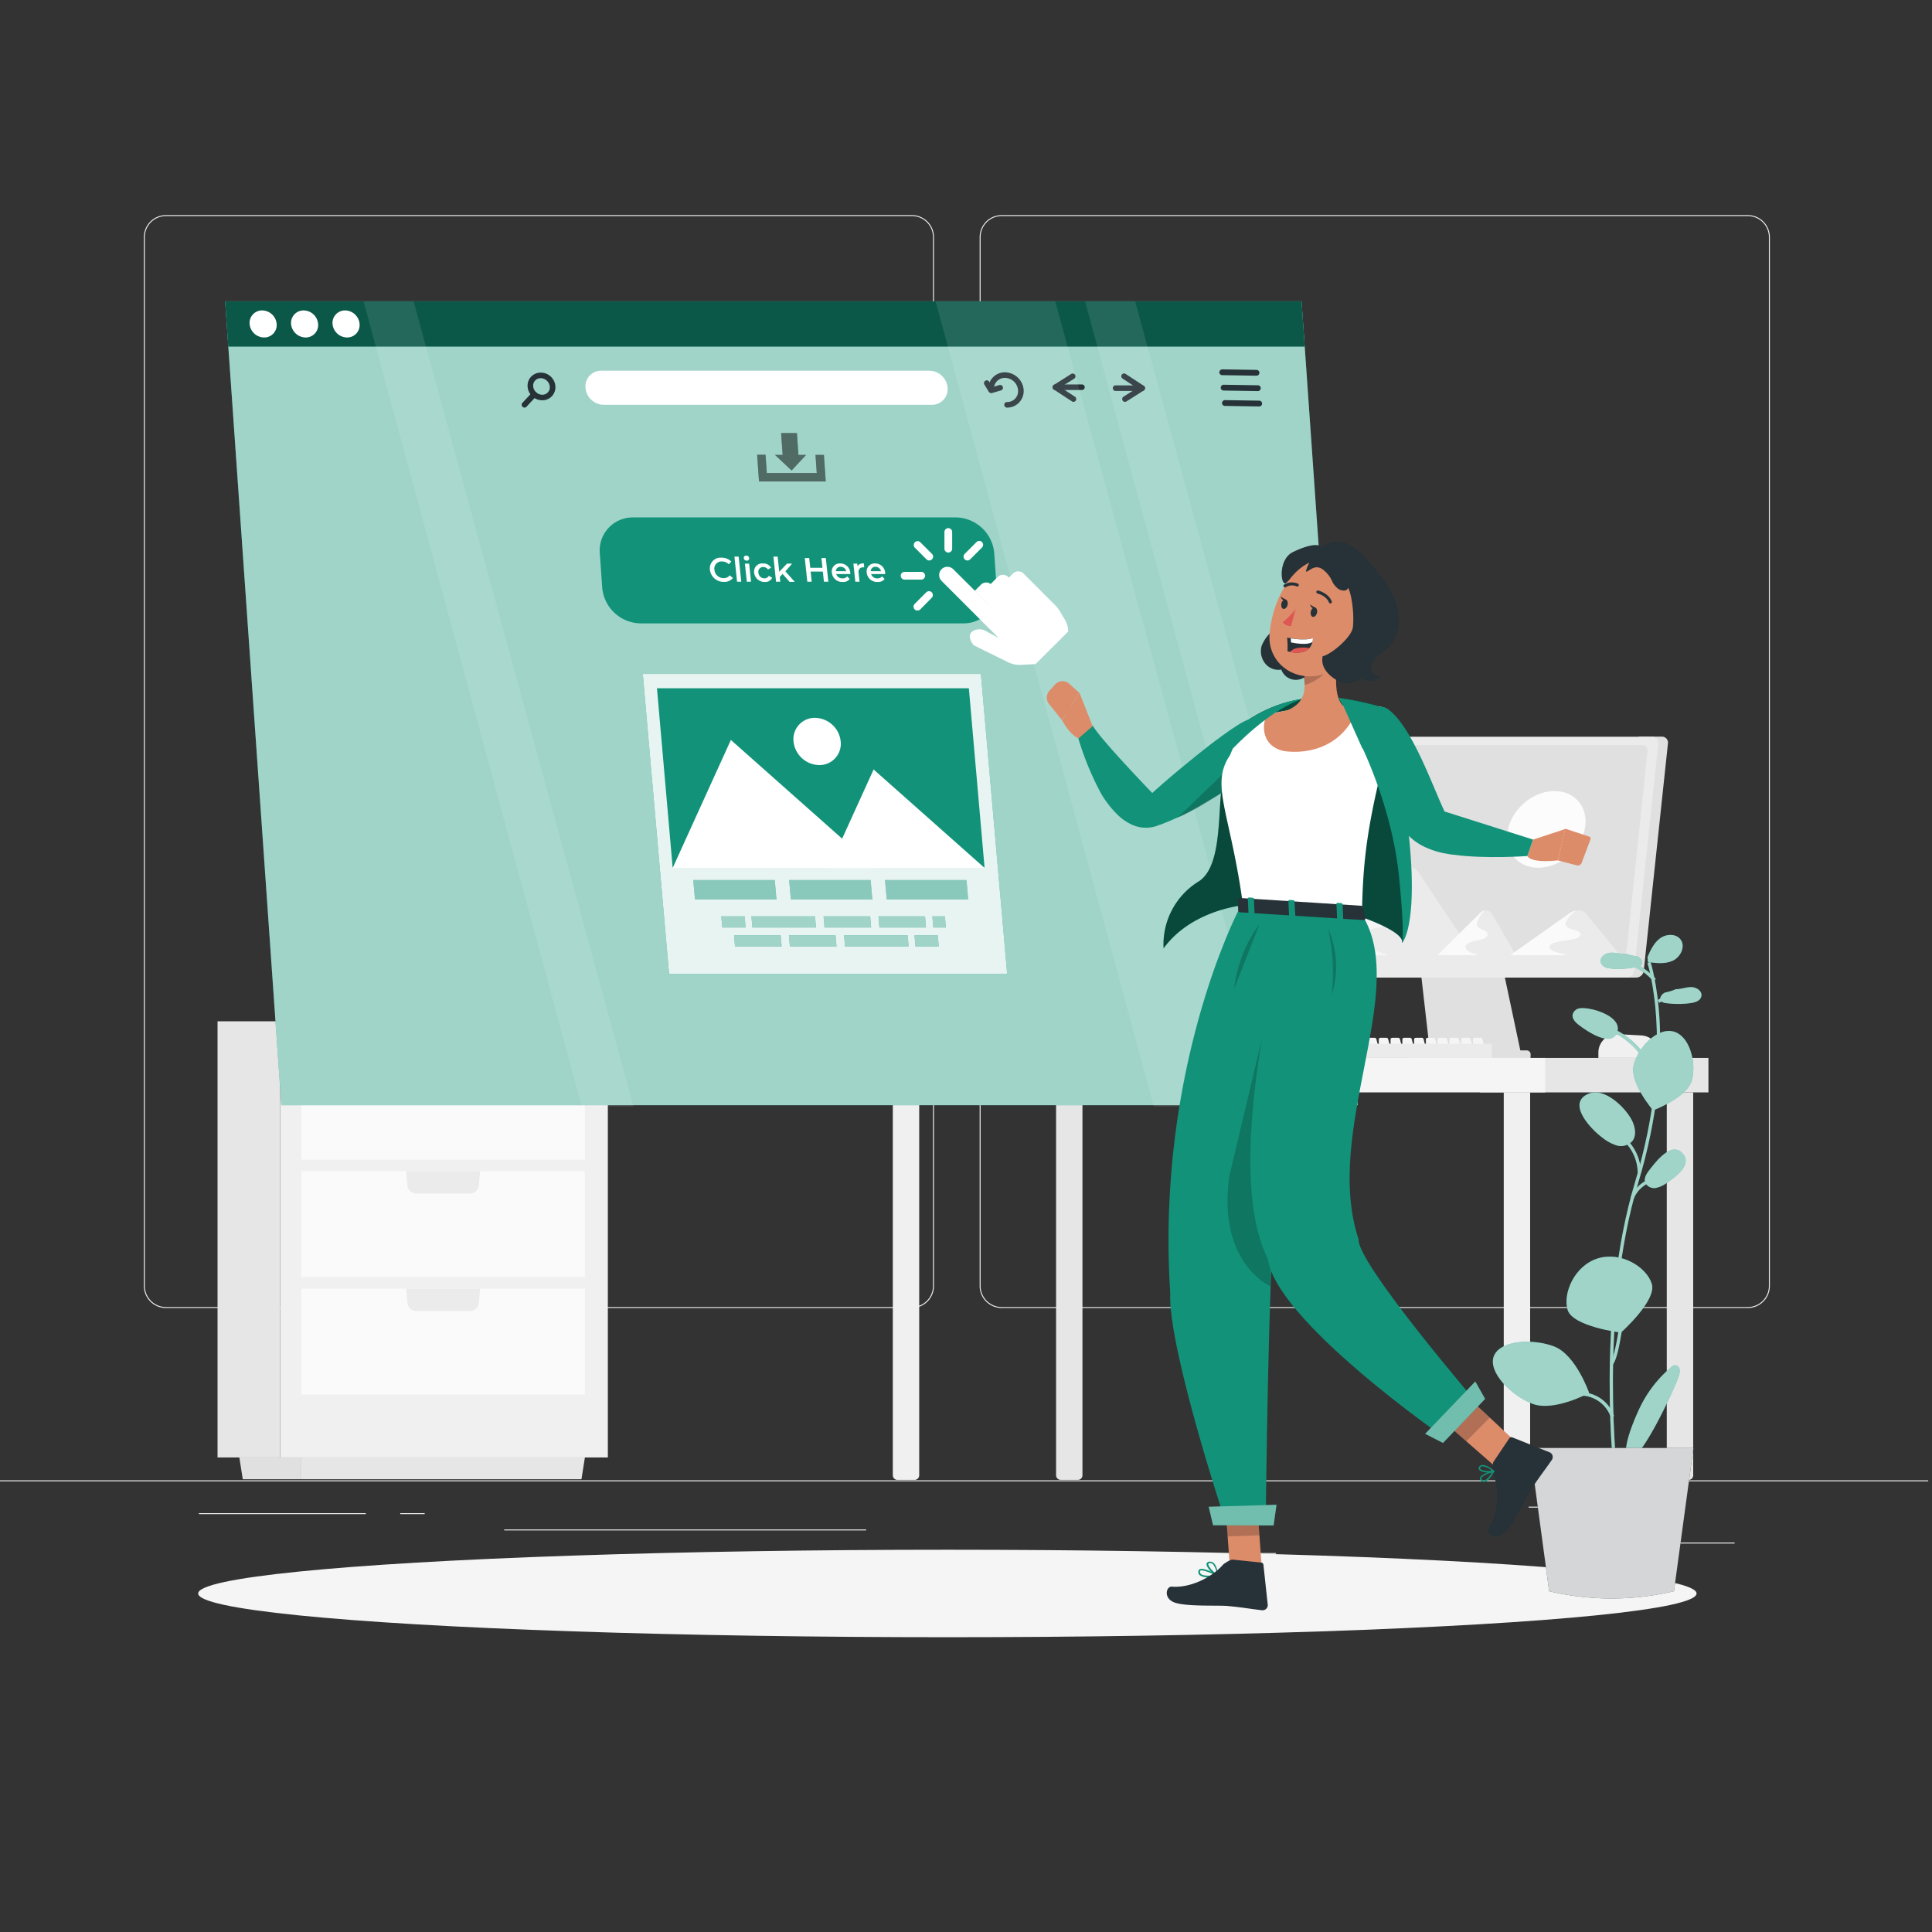 <svg xmlns="http://www.w3.org/2000/svg" viewBox="0 0 500 500"><rect x="0" y="0" width="500" height="500" fill="#333333" stroke="none"/><g id="freepik--background-complete--inject-18"><rect x="415.8" y="399.21" width="33.12" height="0.25" style="fill:#ebebeb"></rect><rect x="321.55" y="401.92" width="8.69" height="0.25" style="fill:#ebebeb"></rect><rect x="395.61" y="389.92" width="19.19" height="0.25" style="fill:#ebebeb"></rect><rect x="51.48" y="391.6" width="43.19" height="0.25" style="fill:#ebebeb"></rect><rect x="103.58" y="391.6" width="6.33" height="0.25" style="fill:#ebebeb"></rect><rect x="130.49" y="395.82" width="93.68" height="0.25" style="fill:#ebebeb"></rect><path d="M236,338.51H42.94a5.71,5.71,0,0,1-5.71-5.71V61.37a5.71,5.71,0,0,1,5.71-5.7H236a5.71,5.71,0,0,1,5.71,5.7V332.8A5.71,5.71,0,0,1,236,338.51ZM42.94,55.92a5.46,5.46,0,0,0-5.46,5.45V332.8a5.47,5.47,0,0,0,5.46,5.46H236a5.47,5.47,0,0,0,5.46-5.46V61.37A5.46,5.46,0,0,0,236,55.92Z" style="fill:#ebebeb"></path><path d="M452.33,338.51H259.23a5.71,5.71,0,0,1-5.7-5.71V61.37a5.71,5.71,0,0,1,5.7-5.7h193.1a5.71,5.71,0,0,1,5.71,5.7V332.8A5.71,5.71,0,0,1,452.33,338.51ZM259.23,55.92a5.45,5.45,0,0,0-5.45,5.45V332.8a5.46,5.46,0,0,0,5.45,5.46h193.1a5.47,5.47,0,0,0,5.46-5.46V61.37a5.46,5.46,0,0,0-5.46-5.45Z" style="fill:#ebebeb"></path><rect x="-0.98" y="383.11" width="500" height="0.25" style="fill:#ebebeb"></rect><rect x="72.48" y="264.32" width="84.83" height="112.88" transform="translate(229.79 641.51) rotate(180)" style="fill:#f0f0f0"></rect><rect x="56.3" y="264.32" width="16.18" height="112.88" transform="translate(128.78 641.51) rotate(180)" style="fill:#e6e6e6"></rect><rect x="77.99" y="272.69" width="73.39" height="27.41" transform="translate(229.36 572.8) rotate(180)" style="fill:#fafafa"></rect><path d="M124.25,272.69l-.32,3.66a2.35,2.35,0,0,1-2.33,2.13H107.76a2.35,2.35,0,0,1-2.33-2.13l-.32-3.66Z" style="fill:#ebebeb"></path><rect x="77.99" y="303.1" width="73.39" height="27.41" transform="translate(229.36 633.61) rotate(180)" style="fill:#fafafa"></rect><path d="M124.25,303.1l-.32,3.65a2.34,2.34,0,0,1-2.33,2.13H107.76a2.34,2.34,0,0,1-2.33-2.13l-.32-3.65Z" style="fill:#ebebeb"></path><rect x="77.99" y="333.51" width="73.39" height="27.41" transform="translate(229.36 694.43) rotate(180)" style="fill:#fafafa"></rect><path d="M124.25,333.51l-.32,3.65a2.34,2.34,0,0,1-2.33,2.13H107.76a2.34,2.34,0,0,1-2.33-2.13l-.32-3.65Z" style="fill:#ebebeb"></path><polygon points="77.99 382.83 150.48 382.83 151.37 377.19 77.99 377.19 77.99 382.83" style="fill:#e6e6e6"></polygon><polygon points="62.83 382.83 77.99 382.83 77.99 377.19 61.94 377.19 62.83 382.83" style="fill:#e0e0e0"></polygon><polygon points="112.06 264.44 141.03 264.44 137.82 227.7 108.85 227.7 112.06 264.44" style="fill:#fafafa"></polygon><polygon points="112.06 264.44 110.68 264.44 107.47 227.7 108.85 227.7 112.06 264.44" style="fill:#ebebeb"></polygon><polygon points="114.69 260.69 137.75 260.69 135.19 231.45 112.13 231.45 114.69 260.69" style="fill:#f0f0f0"></polygon><polygon points="116.38 258.28 135.64 258.28 133.5 233.85 114.24 233.85 116.38 258.28" style="fill:#e6e6e6"></polygon><polygon points="103.92 264.44 105.91 241.7 77.08 241.7 75.09 264.44 103.92 264.44" style="fill:#f0f0f0"></polygon><polygon points="103.92 264.44 105.91 241.7 107.47 241.7 105.48 264.44 103.92 264.44" style="fill:#e0e0e0"></polygon><polygon points="101.19 262.12 102.77 244.02 79.81 244.02 78.23 262.12 101.19 262.12" style="fill:#ebebeb"></polygon><polygon points="99.43 260.63 100.75 245.51 81.57 245.51 80.25 260.63 99.43 260.63" style="fill:#f5f5f5"></polygon><path d="M231.07,282.71h6.82a0,0,0,0,1,0,0V381.8a1.19,1.19,0,0,1-1.19,1.19h-4.45a1.19,1.19,0,0,1-1.19-1.19V282.71A0,0,0,0,1,231.07,282.71Z" style="fill:#f0f0f0"></path><path d="M429.33,273.79H413.66V272.4a4.76,4.76,0,0,1,5-4.76l6.14.33a4.77,4.77,0,0,1,4.51,4.76Z" style="fill:#f0f0f0"></path><path d="M387,241.39a2.32,2.32,0,0,0-2.32-2.2H368.86a2.32,2.32,0,0,0-2.31,2.2l3.76,33H394Z" style="fill:#e0e0e0"></path><path d="M430,190.64h-5.9L417.5,253h5.9a2,2,0,0,0,2-1.77l6.26-58.8A1.56,1.56,0,0,0,430,190.64Z" style="fill:#e0e0e0"></path><path d="M420.91,253H332.45a1.56,1.56,0,0,1-1.58-1.77l6.25-58.8a2,2,0,0,1,2-1.77h88.46a1.56,1.56,0,0,1,1.58,1.77l-6.25,58.8A2,2,0,0,1,420.91,253Z" style="fill:#ebebeb"></path><path d="M419.26,247.23H335.84a1.37,1.37,0,0,1-1.38-1.55l5.46-51.3a1.75,1.75,0,0,1,1.71-1.55H425a1.36,1.36,0,0,1,1.38,1.55L421,245.68A1.76,1.76,0,0,1,419.26,247.23Z" style="fill:#e0e0e0"></path><rect x="364.48" y="271.84" width="31.64" height="2.56" rx="0.96" style="fill:#e0e0e0"></rect><path d="M335.53,247.23l24.79-21.55c2.36-2,5.37-2,6.73,0l14.37,21.55Z" style="fill:#ebebeb"></path><path d="M360.32,225.68l-24.79,21.55H359.3c-2.37-1.2-7.95-1.84-7.29-4.59.87-3.57,11.92-2.32,12.74-5.71s-7.06-2.32-6.07-6.43c.52-2.15,2.56-4.49,4.39-6.24A6.27,6.27,0,0,0,360.32,225.68Z" style="fill:#f5f5f5"></path><path d="M372,247.23l11-10.87c1-1,2.37-1,3,0l6.36,10.87Z" style="fill:#ebebeb"></path><path d="M383,236.36l-11,10.87h10.53c-1.05-.61-3.52-.93-3.23-2.32.38-1.8,5.28-1.17,5.65-2.88s-3.13-1.17-2.69-3.24a7.66,7.66,0,0,1,1.94-3.15A2.62,2.62,0,0,0,383,236.36Z" style="fill:#fafafa"></path><path d="M390.81,247.23l15.39-10.87c1.47-1,3.34-1,4.18,0l8.92,10.87Z" style="fill:#ebebeb"></path><path d="M406.2,236.36l-15.39,10.87h14.76c-1.47-.61-4.94-.93-4.53-2.32.54-1.8,7.4-1.17,7.91-2.88s-4.38-1.17-3.77-3.24a7.91,7.91,0,0,1,2.73-3.15A4.24,4.24,0,0,0,406.2,236.36Z" style="fill:#fafafa"></path><ellipse cx="400.2" cy="214.67" rx="11.02" ry="8.91" transform="translate(-40.91 322.67) rotate(-41.97)" style="fill:#f0f0f0"></ellipse><ellipse cx="400.2" cy="214.67" rx="11.02" ry="8.91" transform="translate(-40.91 322.67) rotate(-41.97)" style="fill:#fff;opacity:0.8"></ellipse><rect x="383.04" y="273.79" width="59.1" height="8.92" style="fill:#e6e6e6"></rect><path d="M273.32,282.71h6.82a0,0,0,0,1,0,0V381.8a1.19,1.19,0,0,1-1.19,1.19H274.5a1.19,1.19,0,0,1-1.19-1.19V282.71A0,0,0,0,1,273.32,282.71Z" style="fill:#e6e6e6"></path><path d="M431.38,282.71h6.82a0,0,0,0,1,0,0V381.8A1.19,1.19,0,0,1,437,383h-4.45a1.19,1.19,0,0,1-1.19-1.19V282.71A0,0,0,0,1,431.38,282.71Z" style="fill:#e6e6e6"></path><rect x="227.13" y="273.79" width="172.76" height="8.92" style="fill:#f5f5f5"></rect><path d="M389.14,282.71H396a0,0,0,0,1,0,0V381.8a1.19,1.19,0,0,1-1.19,1.19h-4.45a1.19,1.19,0,0,1-1.19-1.19V282.71A0,0,0,0,1,389.14,282.71Z" style="fill:#f0f0f0"></path><path d="M341.16,271.71H339a.42.42,0,0,1-.42-.42V269a.42.42,0,0,1,.42-.42h1.58a.43.43,0,0,1,.41.31l.62,2.34A.42.42,0,0,1,341.16,271.71Z" style="fill:#f5f5f5"></path><path d="M344.21,271.71H342a.42.42,0,0,1-.42-.42V269a.42.42,0,0,1,.42-.42h1.58a.43.43,0,0,1,.41.31l.62,2.34A.42.42,0,0,1,344.21,271.71Z" style="fill:#f5f5f5"></path><path d="M347.26,271.71h-2.21a.42.42,0,0,1-.42-.42V269a.42.42,0,0,1,.42-.42h1.59a.43.43,0,0,1,.41.31l.62,2.34A.42.42,0,0,1,347.26,271.71Z" style="fill:#f5f5f5"></path><path d="M350.31,271.71H348.1a.42.42,0,0,1-.42-.42V269a.42.42,0,0,1,.42-.42h1.59a.41.41,0,0,1,.4.31l.63,2.34A.42.42,0,0,1,350.31,271.71Z" style="fill:#f5f5f5"></path><path d="M353.36,271.71h-2.21a.42.42,0,0,1-.42-.42V269a.42.42,0,0,1,.42-.42h1.59a.42.42,0,0,1,.4.31l.62,2.34A.42.42,0,0,1,353.36,271.71Z" style="fill:#f5f5f5"></path><path d="M356.41,271.71H354.2a.42.42,0,0,1-.42-.42V269a.42.42,0,0,1,.42-.42h1.58a.42.42,0,0,1,.41.31l.62,2.34A.42.42,0,0,1,356.41,271.71Z" style="fill:#f5f5f5"></path><path d="M359.46,271.71h-2.21a.42.42,0,0,1-.42-.42V269a.42.42,0,0,1,.42-.42h1.58a.43.43,0,0,1,.41.31l.62,2.34A.42.42,0,0,1,359.46,271.71Z" style="fill:#f5f5f5"></path><path d="M362.5,271.71h-2.2a.42.42,0,0,1-.42-.42V269a.42.42,0,0,1,.42-.42h1.58a.43.43,0,0,1,.41.31l.62,2.34A.42.42,0,0,1,362.5,271.71Z" style="fill:#f5f5f5"></path><path d="M365.55,271.71h-2.2a.42.42,0,0,1-.42-.42V269a.42.42,0,0,1,.42-.42h1.58a.43.43,0,0,1,.41.31l.62,2.34A.42.42,0,0,1,365.55,271.71Z" style="fill:#f5f5f5"></path><path d="M368.6,271.71h-2.21a.42.42,0,0,1-.42-.42V269a.42.42,0,0,1,.42-.42H368a.43.43,0,0,1,.41.31l.62,2.34A.42.42,0,0,1,368.6,271.71Z" style="fill:#f5f5f5"></path><path d="M371.65,271.71h-2.21a.42.42,0,0,1-.42-.42V269a.42.42,0,0,1,.42-.42H371a.41.41,0,0,1,.4.31l.63,2.34A.42.42,0,0,1,371.65,271.71Z" style="fill:#f5f5f5"></path><path d="M374.7,271.71h-2.21a.42.42,0,0,1-.42-.42V269a.42.42,0,0,1,.42-.42h1.59a.42.42,0,0,1,.4.31l.62,2.34A.42.42,0,0,1,374.7,271.71Z" style="fill:#f5f5f5"></path><path d="M377.75,271.71h-2.21a.42.42,0,0,1-.42-.42V269a.42.42,0,0,1,.42-.42h1.58a.42.42,0,0,1,.41.31l.62,2.34A.42.42,0,0,1,377.75,271.71Z" style="fill:#f5f5f5"></path><path d="M380.79,271.71h-2.2a.42.42,0,0,1-.42-.42V269a.42.42,0,0,1,.42-.42h1.58a.43.43,0,0,1,.41.31l.62,2.34A.42.42,0,0,1,380.79,271.71Z" style="fill:#f5f5f5"></path><path d="M383.84,271.71h-2.2a.42.42,0,0,1-.42-.42V269a.42.42,0,0,1,.42-.42h1.58a.43.43,0,0,1,.41.31l.62,2.34A.42.42,0,0,1,383.84,271.71Z" style="fill:#f5f5f5"></path><rect x="336.74" y="270.12" width="49.32" height="3.67" style="fill:#ebebeb"></rect></g><g id="freepik--Shadow--inject-18"><ellipse id="freepik--path--inject-18" cx="245.18" cy="412.39" rx="193.89" ry="11.32" style="fill:#f5f5f5"></ellipse></g><g id="freepik--Window--inject-18"><polygon points="72.81 286.02 351.39 286.02 336.84 77.99 58.27 77.99 72.81 286.02" style="fill:#129379"></polygon><g style="opacity:0.6"><polygon points="72.81 286.02 351.39 286.02 336.84 77.99 58.27 77.99 72.81 286.02" style="fill:#fff"></polygon></g><path d="M291.14,104a.79.79,0,0,0,.39-.11l4.46-2.83a.72.72,0,0,0,.34-.61.73.73,0,0,0-.33-.61l-4.69-3.07a.72.72,0,0,0-.79,1.21l3.75,2.46-3.52,2.22a.73.73,0,0,0,.39,1.34Z" style="fill:#263238"></path><path d="M288.71,101.18h6.9a.72.72,0,0,0,.72-.72.73.73,0,0,0-.72-.73h-6.9a.73.73,0,0,0-.72.73A.72.72,0,0,0,288.71,101.18Z" style="fill:#263238"></path><path d="M277.8,104a.73.73,0,0,0,.61-.33.73.73,0,0,0-.21-1l-3.75-2.45L278,98a.73.73,0,0,0,.22-1,.72.72,0,0,0-1-.22l-4.47,2.83a.73.73,0,0,0-.33.6.71.71,0,0,0,.33.61l4.69,3.07A.71.71,0,0,0,277.8,104Z" style="fill:#263238"></path><path d="M273.11,100.94H280a.73.73,0,0,0,.73-.72.73.73,0,0,0-.73-.73h-6.89a.73.73,0,0,0-.72.73A.72.72,0,0,0,273.11,100.94Z" style="fill:#263238"></path><path d="M260.62,105.49a4.23,4.23,0,0,0,3.16-1.36,4.29,4.29,0,0,0,1.14-3.26,4.94,4.94,0,0,0-4.84-4.52,4.27,4.27,0,0,0-4.29,4.62.72.72,0,0,0,1.44-.1,2.82,2.82,0,0,1,2.85-3.07,3.45,3.45,0,0,1,3.39,3.17,2.8,2.8,0,0,1-2.85,3.07.72.72,0,0,0-.72.72A.73.73,0,0,0,260.62,105.49Z" style="fill:#263238"></path><path d="M256.52,101.72l.2,0,2.33-.68a.72.72,0,1,0-.41-1.39l-1.8.53L256,98.78a.72.72,0,0,0-1.24.75l1.14,1.85A.71.71,0,0,0,256.52,101.72Z" style="fill:#263238"></path><path d="M137.75,102.59a3.79,3.79,0,0,1-1.21-2.64,3.33,3.33,0,0,1,.89-2.44,3.37,3.37,0,0,1,2.38-1.07,3.76,3.76,0,0,1,2.71,1,3.8,3.8,0,0,1,1.22,2.64,3.38,3.38,0,0,1-.9,2.44,3.34,3.34,0,0,1-2.37,1.07h-.13A3.85,3.85,0,0,1,137.75,102.59Zm2.11-4.71a1.91,1.91,0,0,0-1.88,2,2.36,2.36,0,0,0,.76,1.63h0a2.36,2.36,0,0,0,1.67.65,1.91,1.91,0,0,0,1.88-2,2.36,2.36,0,0,0-.76-1.63,2.33,2.33,0,0,0-1.59-.65Z" style="fill:#263238"></path><path d="M135.74,105.49a.72.72,0,0,0,.53-.24l2.51-2.7a.72.72,0,0,0-1.06-1l-2.51,2.7a.72.72,0,0,0,0,1A.74.74,0,0,0,135.74,105.49Z" style="fill:#263238"></path><polygon points="59.08 89.69 337.66 89.69 336.84 77.99 58.27 77.99 59.08 89.69" style="fill:#129379"></polygon><polygon points="59.08 89.69 337.66 89.69 336.84 77.99 58.27 77.99 59.08 89.69" style="opacity:0.4"></polygon><path d="M86.06,83.84a3.83,3.83,0,0,0,3.75,3.5,3.22,3.22,0,0,0,3.25-3.5,3.81,3.81,0,0,0-3.74-3.5A3.23,3.23,0,0,0,86.06,83.84Z" style="fill:#fff"></path><path d="M75.33,83.84a3.83,3.83,0,0,0,3.75,3.5,3.22,3.22,0,0,0,3.25-3.5,3.81,3.81,0,0,0-3.74-3.5A3.23,3.23,0,0,0,75.33,83.84Z" style="fill:#fff"></path><path d="M64.6,83.84a3.82,3.82,0,0,0,3.75,3.5,3.22,3.22,0,0,0,3.25-3.5,3.81,3.81,0,0,0-3.74-3.5A3.23,3.23,0,0,0,64.6,83.84Z" style="fill:#fff"></path><path d="M325.16,97.23h0l-8.86-.14a.75.75,0,0,1-.74-.76.78.78,0,0,1,.76-.74l8.86.14a.75.75,0,0,1,0,1.5Z" style="fill:#263238"></path><path d="M325.51,101.21h0l-8.85-.14a.75.75,0,0,1-.74-.76.78.78,0,0,1,.76-.74l8.86.14a.75.75,0,0,1,.74.76A.76.76,0,0,1,325.51,101.21Z" style="fill:#263238"></path><path d="M325.85,105.19h0l-8.85-.14a.75.75,0,0,1-.74-.76.78.78,0,0,1,.76-.74l8.86.14a.75.75,0,0,1,0,1.5Z" style="fill:#263238"></path><path d="M156.24,104.76h84.9a4.05,4.05,0,0,0,4.1-4.41h0a4.81,4.81,0,0,0-4.72-4.41h-84.9a4.06,4.06,0,0,0-4.1,4.41h0A4.81,4.81,0,0,0,156.24,104.76Z" style="fill:#fff"></path><g style="opacity:0.5"><polygon points="202.55 117.77 206.63 117.77 206.24 112.08 202.15 112.08 202.55 117.77"></polygon><polygon points="200.56 117.73 204.87 121.76 208.62 117.73 200.56 117.73"></polygon><polygon points="196.43 124.6 213.7 124.6 213.22 117.73 211.05 117.73 211.38 122.43 198.45 122.43 198.12 117.69 195.95 117.69 196.43 124.6"></polygon><g style="opacity:0.5"><polygon points="202.55 117.77 206.63 117.77 206.24 112.08 202.15 112.08 202.55 117.77"></polygon><polygon points="200.56 117.73 204.87 121.76 208.62 117.73 200.56 117.73"></polygon><polygon points="196.43 124.6 213.7 124.6 213.22 117.73 211.05 117.73 211.38 122.43 198.45 122.43 198.12 117.69 195.95 117.69 196.43 124.6"></polygon></g></g><polygon points="293.77 77.99 350.68 286.33 337.28 286.33 280.82 77.99 293.77 77.99" style="fill:#fff;opacity:0.1;isolation:isolate"></polygon><polygon points="107.04 77.99 163.94 286.33 150.55 286.33 94.09 77.99 107.04 77.99" style="fill:#fff;opacity:0.1;isolation:isolate"></polygon><polygon points="273.1 77.99 330.01 286.33 298.61 286.33 242.14 77.99 273.1 77.99" style="fill:#fff;opacity:0.1;isolation:isolate"></polygon><path d="M165.78,161.33H249.3a8.54,8.54,0,0,0,8.63-9.28l-.62-8.86a10.11,10.11,0,0,0-9.93-9.28H163.86a8.54,8.54,0,0,0-8.63,9.28l.62,8.86A10.12,10.12,0,0,0,165.78,161.33Z" style="fill:#129379"></path><path d="M183.73,147.48a2.77,2.77,0,0,1,3-3.15,3.46,3.46,0,0,1,2.53,1l-.66.7a2.36,2.36,0,0,0-1.71-.72,1.85,1.85,0,0,0-2,2.15,2.37,2.37,0,0,0,2.41,2.16,1.9,1.9,0,0,0,1.56-.73l.81.7a2.77,2.77,0,0,1-2.32,1A3.55,3.55,0,0,1,183.73,147.48Z" style="fill:#fff"></path><path d="M190.07,144.05h1.09l.68,6.5h-1.09Z" style="fill:#fff"></path><path d="M192.49,144.44a.59.59,0,0,1,.63-.65.74.74,0,0,1,.76.63.59.59,0,0,1-.63.68A.75.75,0,0,1,192.49,144.44Zm.29,1.43h1.1l.49,4.68h-1.09Z" style="fill:#fff"></path><path d="M195.17,148.21a2.1,2.1,0,0,1,2.28-2.39,2.37,2.37,0,0,1,2.11,1.08l-.79.49a1.5,1.5,0,0,0-1.23-.64,1.21,1.21,0,0,0-1.26,1.46,1.54,1.54,0,0,0,1.57,1.46,1.16,1.16,0,0,0,1.09-.65l.89.49a1.88,1.88,0,0,1-1.88,1.1A2.7,2.7,0,0,1,195.17,148.21Z" style="fill:#fff"></path><path d="M202.54,148.54l-.73.77.13,1.24h-1.1l-.68-6.5h1.09l.42,3.92,2-2.1H205l-1.74,2,2.42,2.72h-1.33Z" style="fill:#fff"></path><path d="M213.72,144.42l.65,6.13h-1.14l-.28-2.63h-3.16l.27,2.63h-1.13l-.65-6.13h1.14l.27,2.53h3.16l-.27-2.53Z" style="fill:#fff"></path><path d="M220.07,148.56h-3.66a1.61,1.61,0,0,0,1.63,1.12,1.5,1.5,0,0,0,1.21-.51l.66.68a2.13,2.13,0,0,1-1.8.76,2.68,2.68,0,0,1-2.83-2.4,2.06,2.06,0,0,1,2.16-2.39,2.58,2.58,0,0,1,2.61,2.42A2.88,2.88,0,0,1,220.07,148.56Zm-3.75-.73H219a1.45,1.45,0,0,0-1.44-1.14A1.14,1.14,0,0,0,216.32,147.83Z" style="fill:#fff"></path><path d="M223.55,145.82l.11,1-.25,0c-.83,0-1.31.49-1.21,1.45l.24,2.27h-1.09l-.49-4.68h1l.07.68A1.64,1.64,0,0,1,223.55,145.82Z" style="fill:#fff"></path><path d="M229.1,148.56h-3.66a1.6,1.6,0,0,0,1.63,1.12,1.5,1.5,0,0,0,1.21-.51l.66.68a2.13,2.13,0,0,1-1.8.76,2.68,2.68,0,0,1-2.83-2.4,2.06,2.06,0,0,1,2.16-2.39,2.58,2.58,0,0,1,2.61,2.42A2.88,2.88,0,0,1,229.1,148.56Zm-3.75-.73H228a1.45,1.45,0,0,0-1.44-1.14A1.14,1.14,0,0,0,225.35,147.83Z" style="fill:#fff"></path><path d="M260.91,171.39,252,167s-2.35-2.71.12-3.87a3.42,3.42,0,0,1,3,.17l3.31,1.79-14.77-14.77a2.16,2.16,0,0,1,0-3h0a2.16,2.16,0,0,1,3.05,0L257,157.57l-4.7-4.7,1.56-1.55a1.92,1.92,0,0,1,2.73,0l4,4-4.19-4.19,1.81-1.81a1.94,1.94,0,0,1,2.73,0l3.46,3.46-3.3-3.3,1.05-1.05a1.94,1.94,0,0,1,2.73,0l8.33,8.34a7.13,7.13,0,0,1,1,1.3l1.39,2.32a6,6,0,0,1,.85,3.06h0L268,171.86l-3.75.21A6.76,6.76,0,0,1,260.91,171.39Z" style="fill:#fff"></path><path d="M240.48,145.05a1,1,0,0,1-.71-.3l-3.05-3.05a1,1,0,0,1,1.41-1.41l3.06,3.05a1,1,0,0,1,0,1.41A1,1,0,0,1,240.48,145.05Z" style="fill:#fff"></path><path d="M238.42,150h-4.31a1,1,0,0,1,0-2h4.31a1,1,0,0,1,0,2Z" style="fill:#fff"></path><path d="M250.37,145.05a1,1,0,0,1-.71-1.7l3.06-3.06a1,1,0,0,1,1.42,0,1,1,0,0,1,0,1.41l-3.06,3.06A1,1,0,0,1,250.37,145.05Z" style="fill:#fff"></path><path d="M237.43,158a1,1,0,0,1-.71-1.71l3-3a1,1,0,0,1,1.41,0,1,1,0,0,1,0,1.41l-3,3.05A1,1,0,0,1,237.43,158Z" style="fill:#fff"></path><path d="M245.42,143a1,1,0,0,1-1-1v-4.32a1,1,0,0,1,2,0V142A1,1,0,0,1,245.42,143Z" style="fill:#fff"></path><polygon points="173.16 252.07 260.65 252.07 253.85 174.41 166.36 174.41 173.16 252.07" style="fill:#129379"></polygon><polygon points="173.16 252.07 260.65 252.07 253.85 174.41 166.36 174.41 173.16 252.07" style="fill:#fff;opacity:0.9"></polygon><polygon points="174.08 224.52 254.8 224.52 250.74 178.12 170.02 178.12 174.08 224.52" style="fill:#129379"></polygon><polygon points="229.49 232.8 250.57 232.8 250.13 227.76 229.04 227.76 229.49 232.8" style="fill:#129379"></polygon><polygon points="204.68 232.8 225.76 232.8 225.32 227.76 204.23 227.76 204.68 232.8" style="fill:#129379"></polygon><polygon points="179.86 232.8 200.95 232.8 200.51 227.76 179.42 227.76 179.86 232.8" style="fill:#129379"></polygon><polygon points="229.49 232.8 250.57 232.8 250.13 227.76 229.04 227.76 229.49 232.8" style="fill:#fff;opacity:0.5"></polygon><polygon points="204.68 232.8 225.76 232.8 225.32 227.76 204.23 227.76 204.68 232.8" style="fill:#fff;opacity:0.5"></polygon><polyline points="179.42 227.76 179.86 232.8 200.95 232.8 200.51 227.76" style="fill:#fff;opacity:0.5"></polyline><polygon points="241.54 240.04 244.79 240.04 244.54 237.15 241.29 237.15 241.54 240.04" style="fill:#129379"></polygon><polygon points="227.59 240.04 239.65 240.04 239.4 237.15 227.34 237.15 227.59 240.04" style="fill:#129379"></polygon><polygon points="213.39 240.04 225.45 240.04 225.2 237.15 213.14 237.15 213.39 240.04" style="fill:#129379"></polygon><polygon points="186.93 240.04 192.96 240.04 192.71 237.15 186.67 237.15 186.93 240.04" style="fill:#129379"></polygon><polygon points="194.72 240.04 211.18 240.04 210.93 237.15 194.47 237.15 194.72 240.04" style="fill:#129379"></polygon><polygon points="202.29 244.95 190.22 244.95 189.97 242.07 202.04 242.07 202.29 244.95" style="fill:#129379"></polygon><polygon points="216.49 244.95 204.42 244.95 204.17 242.07 216.24 242.07 216.49 244.95" style="fill:#129379"></polygon><polygon points="242.95 244.95 236.92 244.95 236.67 242.07 242.7 242.07 242.95 244.95" style="fill:#129379"></polygon><polygon points="235.15 244.95 218.69 244.95 218.44 242.07 234.9 242.07 235.15 244.95" style="fill:#129379"></polygon><g style="opacity:0.6"><polygon points="241.54 240.04 244.79 240.04 244.54 237.15 241.29 237.15 241.54 240.04" style="fill:#fff"></polygon><polygon points="227.59 240.04 239.65 240.04 239.4 237.15 227.34 237.15 227.59 240.04" style="fill:#fff"></polygon><polygon points="213.39 240.04 225.45 240.04 225.2 237.15 213.14 237.15 213.39 240.04" style="fill:#fff"></polygon><polygon points="186.93 240.04 192.96 240.04 192.71 237.15 186.67 237.15 186.93 240.04" style="fill:#fff"></polygon><polygon points="194.72 240.04 211.18 240.04 210.93 237.15 194.47 237.15 194.72 240.04" style="fill:#fff"></polygon></g><g style="opacity:0.6"><polygon points="202.29 244.95 190.22 244.95 189.97 242.07 202.04 242.07 202.29 244.95" style="fill:#fff"></polygon><polygon points="216.49 244.95 204.42 244.95 204.17 242.07 216.24 242.07 216.49 244.95" style="fill:#fff"></polygon><polygon points="242.95 244.95 236.92 244.95 236.67 242.07 242.7 242.07 242.95 244.95" style="fill:#fff"></polygon><polygon points="235.15 244.95 218.69 244.95 218.44 242.07 234.9 242.07 235.15 244.95" style="fill:#fff"></polygon></g><polygon points="254.81 224.62 226.09 199.14 214.5 224.62 254.81 224.62" style="fill:#fff"></polygon><polygon points="226.48 224.62 189.15 191.5 174.09 224.62 226.48 224.62" style="fill:#fff"></polygon><path d="M205.36,191.84A6.81,6.81,0,0,0,212,198a5.51,5.51,0,0,0,5.57-6.11,6.79,6.79,0,0,0-6.64-6.11A5.51,5.51,0,0,0,205.36,191.84Z" style="fill:#fff"></path></g><g id="freepik--Plant--inject-18"><path d="M418.69,383.18l-.84.1c-.05-.42-5.12-42.83,5.34-77.48,10.39-34.44,3.23-56.38,3.16-56.6l.8-.27c.07.22,7.31,22.42-3.16,57.12C413.59,340.52,418.64,382.76,418.69,383.18Z" style="fill:#129379"></path><path d="M427.84,253.92a13.19,13.19,0,0,0-7-4.34l.19-.82a14.07,14.07,0,0,1,7.49,4.62Z" style="fill:#129379"></path><rect x="429.04" y="258.07" width="2.77" height="0.84" transform="translate(-71.48 245.19) rotate(-29.47)" style="fill:#129379"></rect><path d="M426.93,277a20,20,0,0,0-10.82-10.5l.32-.78a20.9,20.9,0,0,1,11.28,10.94Z" style="fill:#129379"></path><path d="M424.68,303.47h-.84a11.58,11.58,0,0,0-4.36-8.85L420,294A12.42,12.42,0,0,1,424.68,303.47Z" style="fill:#129379"></path><path d="M422.8,310.25l-.78-.31a8.45,8.45,0,0,1,4.78-4.73l.3.79A7.58,7.58,0,0,0,422.8,310.25Z" style="fill:#129379"></path><path d="M417.35,353.22l-.65-.53c1-1.24,1.8-5.94,2.21-8.46.1-.61.19-1.12.26-1.49l.83.15c-.07.37-.16.88-.26,1.47C419.12,348.13,418.43,351.92,417.35,353.22Z" style="fill:#129379"></path><path d="M416.86,366.72a8.31,8.31,0,0,0-8-5.55l0-.84a9.16,9.16,0,0,1,8.87,6.13Z" style="fill:#129379"></path><rect x="416.19" y="378.68" width="8.9" height="0.84" transform="translate(-142.33 440.13) rotate(-48.21)" style="fill:#129379"></rect><path d="M427.48,332.25c1.35,4.35-8,12.63-8,12.63S407,343.32,405.7,339s1.8-11.47,7.82-13.33S426.14,327.9,427.48,332.25Z" style="fill:#129379"></path><path d="M437.88,279.46c-1.18,4.62-10.06,7.9-10.06,7.9s-6.19-7.16-5-11.78,6.1-9.71,10.26-8.63S439.07,274.84,437.88,279.46Z" style="fill:#129379"></path><path d="M402.27,348.49c5.57,2.17,9,12,9,12s-9.19,5-14.76,2.78S385,355,386.62,350.93,396.69,346.32,402.27,348.49Z" style="fill:#129379"></path><path d="M414.49,294.26a11.9,11.9,0,0,0,3.81,2.15,4,4,0,0,0,4.06-1c1.19-1.37.87-3.5.12-5.16-1.49-3.28-7-8.85-11.2-7.25C405.19,285.35,411.77,292.24,414.49,294.26Z" style="fill:#129379"></path><path d="M427,302.62c-.8,1-1.65,2.24-1.21,3.43a2.56,2.56,0,0,0,2.81,1.38,7.55,7.55,0,0,0,3-1.47c2.15-1.5,6.56-4.63,3.74-7.56S428.63,300.53,427,302.62Z" style="fill:#129379"></path><path d="M409,260.93a2.19,2.19,0,0,0-2,1.63c-.19,1.06.7,2,1.55,2.66,2.14,1.64,8.56,6.08,10,1.8C419.85,263,411.8,260.61,409,260.93Z" style="fill:#129379"></path><path d="M420.79,246.84c-1.32.12-2.64-.36-4-.27s-2.8,1.15-2.5,2.45,1.76,1.59,3,1.67a23.87,23.87,0,0,0,6.26-.43,1.93,1.93,0,0,0,1.27-.64c.54-.79-.32-1.85-1.23-2.13a13.33,13.33,0,0,1-2.77-.66Z" style="fill:#129379"></path><path d="M433.73,256c1.33,0,2.61-.53,3.94-.54s2.87,1,2.66,2.28-1.65,1.72-2.87,1.87a23.51,23.51,0,0,1-6.27,0,1.91,1.91,0,0,1-1.31-.55c-.59-.75.2-1.87,1.09-2.21a12.84,12.84,0,0,0,2.72-.84Z" style="fill:#129379"></path><path d="M432.42,353.89a1.8,1.8,0,0,1,1.13-.56,1.28,1.28,0,0,1,1.13,1.1,3.61,3.61,0,0,1-.22,1.68c-.9,3-11,24.84-13.34,20.92-1.38-2.31,2-10,3-12.16A31.64,31.64,0,0,1,432.42,353.89Z" style="fill:#129379"></path><path d="M426.37,247.67c.8-1.8,1.67-3.69,3.27-4.85s4.15-1.25,5.31.35c1.3,1.78,0,4.49-2,5.44s-4.32.66-6.51.36c0-.33,0-.65-.05-1Z" style="fill:#129379"></path><g style="opacity:0.6"><path d="M418.69,383.18l-.84.1c-.05-.42-5.12-42.83,5.34-77.48,10.39-34.44,3.23-56.38,3.16-56.6l.8-.27c.07.22,7.31,22.42-3.16,57.12C413.59,340.52,418.64,382.76,418.69,383.18Z" style="fill:#fff"></path><path d="M427.84,253.92a13.19,13.19,0,0,0-7-4.34l.19-.82a14.07,14.07,0,0,1,7.49,4.62Z" style="fill:#fff"></path><rect x="429.04" y="258.07" width="2.77" height="0.84" transform="translate(-71.48 245.19) rotate(-29.47)" style="fill:#fff"></rect><path d="M426.93,277a20,20,0,0,0-10.82-10.5l.32-.78a20.9,20.9,0,0,1,11.28,10.94Z" style="fill:#fff"></path><path d="M424.68,303.47h-.84a11.58,11.58,0,0,0-4.36-8.85L420,294A12.42,12.42,0,0,1,424.68,303.47Z" style="fill:#fff"></path><path d="M422.8,310.25l-.78-.31a8.45,8.45,0,0,1,4.78-4.73l.3.79A7.58,7.58,0,0,0,422.8,310.25Z" style="fill:#fff"></path><path d="M417.35,353.22l-.65-.53c1-1.24,1.8-5.94,2.21-8.46.1-.61.19-1.12.26-1.49l.83.15c-.07.37-.16.88-.26,1.47C419.12,348.13,418.43,351.92,417.35,353.22Z" style="fill:#fff"></path><path d="M416.86,366.72a8.31,8.31,0,0,0-8-5.55l0-.84a9.16,9.16,0,0,1,8.87,6.13Z" style="fill:#fff"></path><rect x="416.19" y="378.68" width="8.9" height="0.84" transform="translate(-142.33 440.13) rotate(-48.21)" style="fill:#fff"></rect><path d="M427.48,332.25c1.35,4.35-8,12.63-8,12.63S407,343.32,405.7,339s1.8-11.47,7.82-13.33S426.14,327.9,427.48,332.25Z" style="fill:#fff"></path><path d="M437.88,279.46c-1.18,4.62-10.06,7.9-10.06,7.9s-6.19-7.16-5-11.78,6.1-9.71,10.26-8.63S439.07,274.84,437.88,279.46Z" style="fill:#fff"></path><path d="M402.27,348.49c5.57,2.17,9,12,9,12s-9.19,5-14.76,2.78S385,355,386.62,350.93,396.69,346.32,402.27,348.49Z" style="fill:#fff"></path><path d="M414.49,294.26a11.9,11.9,0,0,0,3.81,2.15,4,4,0,0,0,4.06-1c1.19-1.37.87-3.5.12-5.16-1.49-3.28-7-8.85-11.2-7.25C405.19,285.35,411.77,292.24,414.49,294.26Z" style="fill:#fff"></path><path d="M427,302.62c-.8,1-1.65,2.24-1.21,3.43a2.56,2.56,0,0,0,2.81,1.38,7.55,7.55,0,0,0,3-1.47c2.15-1.5,6.56-4.63,3.74-7.56S428.63,300.53,427,302.62Z" style="fill:#fff"></path><path d="M409,260.93a2.19,2.19,0,0,0-2,1.63c-.19,1.06.7,2,1.55,2.66,2.14,1.64,8.56,6.08,10,1.8C419.85,263,411.8,260.61,409,260.93Z" style="fill:#fff"></path><path d="M420.79,246.84c-1.32.12-2.64-.36-4-.27s-2.8,1.15-2.5,2.45,1.76,1.59,3,1.67a23.87,23.87,0,0,0,6.26-.43,1.93,1.93,0,0,0,1.27-.64c.54-.79-.32-1.85-1.23-2.13a13.33,13.33,0,0,1-2.77-.66Z" style="fill:#fff"></path><path d="M433.73,256c1.33,0,2.61-.53,3.94-.54s2.87,1,2.66,2.28-1.65,1.72-2.87,1.87a23.51,23.51,0,0,1-6.27,0,1.91,1.91,0,0,1-1.31-.55c-.59-.75.2-1.87,1.09-2.21a12.84,12.84,0,0,0,2.72-.84Z" style="fill:#fff"></path><path d="M432.42,353.89a1.8,1.8,0,0,1,1.13-.56,1.28,1.28,0,0,1,1.13,1.1,3.61,3.61,0,0,1-.22,1.68c-.9,3-11,24.84-13.34,20.92-1.38-2.31,2-10,3-12.16A31.64,31.64,0,0,1,432.42,353.89Z" style="fill:#fff"></path><path d="M426.37,247.67c.8-1.8,1.67-3.69,3.27-4.85s4.15-1.25,5.31.35c1.3,1.78,0,4.49-2,5.44s-4.32.66-6.51.36c0-.33,0-.65-.05-1Z" style="fill:#fff"></path></g><path d="M433.22,411.81h0a70.49,70.49,0,0,1-32.3,0h0l-5-37.07h42.34Z" style="fill:#263238"></path><g style="opacity:0.8"><path d="M433.22,411.81h0a70.49,70.49,0,0,1-32.3,0h0l-5-37.07h42.34Z" style="fill:#fff"></path></g></g><g id="freepik--Character--inject-18"><path d="M316.88,199.93c-2.19,6.91.21,23.81-6.67,28.2a19.09,19.09,0,0,0-9.07,17.29c4.48-6.19,11.93-9.72,19.47-11s15.26-.52,22.85.37c3.58.42,20.3,5.73,19.39,9.22,5.38-8-.75-44-3.18-53.38-.73-2.81.69-6.77-2.08-7.62-6.41-2-20.29-5.89-34.33,3.14C317.62,189.79,318.29,195.51,316.88,199.93Z" style="fill:#129379"></path><g style="opacity:0.5"><path d="M316.88,199.93c-2.19,6.91.21,23.81-6.67,28.2a19.09,19.09,0,0,0-9.07,17.29c4.48-6.19,11.93-9.72,19.47-11s15.26-.52,22.85.37c3.58.42,20.3,5.73,19.39,9.22,5.38-8-.75-44-3.18-53.38-.73-2.81.69-6.77-2.08-7.62-6.41-2-20.29-5.89-34.33,3.14C317.62,189.79,318.29,195.51,316.88,199.93Z"></path></g><path d="M283.07,188.69l-3.7-9.4-4.54,7.05s2.39,4.78,5.3,5Z" style="fill:#dd8c6a"></path><path d="M273,177.2l-1.42,1.59a2.66,2.66,0,0,0-.08,3.42l3.3,4.12,4.54-7L276.78,177A2.63,2.63,0,0,0,273,177.2Z" style="fill:#dd8c6a"></path><path d="M276,185.24h0l-1.17-.7a7.32,7.32,0,0,1-1.6-1.28l-.18-.82a1.17,1.17,0,0,1,1.32-.44l1,.34,5,.69v2.1l-1.59,2.17-.51,0A2.26,2.26,0,0,1,276,185.24Z" style="fill:#dd8c6a"></path><path d="M314.88,191.48s-9.44,7.14-16.66,13.76c0,0-13.44-13.91-15.37-17.39l-3.77,3.28a75.71,75.71,0,0,0,5.91,14.3,26.37,26.37,0,0,0,4.36,5.55,13.15,13.15,0,0,0,3.48,2.39,8.74,8.74,0,0,0,5.21.72,8.5,8.5,0,0,0,1.34-.35l.85-.31,1.54-.59c1-.38,2-.85,3-1.28a62.16,62.16,0,0,0,5.89-3.08,59.5,59.5,0,0,0,5.55-3.77c.92-.71,1.75-1.44,2.61-2.23.42-.38.85-.8,1.26-1.22l.62-.66c.23-.25.39-.44.71-.81Z" style="fill:#129379"></path><path d="M324.11,186.07c-3.41-.84-27.52,20.61-27.52,20.61l3.64,6.75s21.89-9.13,28.61-19C328.28,189.74,329.09,187.31,324.11,186.07Z" style="fill:#129379"></path><path d="M323.57,193.49l-2.88,8.7c-11.87,8.23-15.88,9.37-15.88,9.37Z" style="opacity:0.2;isolation:isolate"></path><polygon points="326.61 406.59 318.39 406.89 316.99 387.78 325.21 387.49 326.61 406.59" style="fill:#dd8c6a"></polygon><path d="M315.05,407.94a.19.19,0,0,0,.16-.15.23.23,0,0,0-.1-.21c-.36-.2-3.6-2-4.63-1.46a.64.64,0,0,0-.34.51,1.1,1.1,0,0,0,.31,1,3.14,3.14,0,0,0,2,.57A14.22,14.22,0,0,0,315.05,407.94Zm-4-1.53a10.55,10.55,0,0,1,3.4,1.25c-1.84.24-3.19.12-3.68-.34a.76.76,0,0,1-.2-.64.26.26,0,0,1,.14-.21.67.67,0,0,1,.37-.05Z" style="fill:#129379"></path><path d="M315.17,407.9a.2.2,0,0,0,.05-.18c0-.09-.12-2.33-1.13-3.22a1.41,1.41,0,0,0-1.08-.34.73.73,0,0,0-.75.53c-.18.93,1.7,2.77,2.67,3.24l.07,0A.27.27,0,0,0,315.17,407.9Zm-2-3.35a1,1,0,0,1,.7.22,4.47,4.47,0,0,1,1,2.58c-1-.62-2.26-2.06-2.14-2.62,0,0,0-.18.38-.21l.12,0Z" style="fill:#129379"></path><path d="M319,403.62l7.38.77a.64.64,0,0,1,.6.62l1.12,10.39a1.33,1.33,0,0,1-1.34,1.33h-.16c-3.2-.37-4.73-.7-8.79-1.09-2.49-.24-10.22.18-13.54-.81s-2.52-4.32-1-4.21c4.73.39,10.39-2.35,13.35-5.79C317,404.54,318.49,403.55,319,403.62Z" style="fill:#263238"></path><polygon points="316.99 387.78 317.71 397.63 325.93 397.34 325.22 387.5 316.99 387.78" style="opacity:0.2"></polygon><path d="M318.29,195.51c-5.17,7.64.12,14.7,3.4,38.72l30.78,2c.3-12.82,1-23.15,8-48a4.26,4.26,0,0,0-2.91-5.26,4.73,4.73,0,0,0-.9-.16c-2.55-.15-5.75-.26-9-.14a113.23,113.23,0,0,0-15.38,1.35,67.07,67.07,0,0,0-8.18,2C322.5,186.52,320.32,190.7,318.29,195.51Z" style="fill:#fff"></path><path d="M320.45,235.76s-21.38,41.07-17.59,98.89c-.63,13.79,13.61,57.07,13.61,57.07l11.12,0s.65-62.79,2.41-79.09c2.86-26.69,13.88-75.87,13.88-75.87Z" style="fill:#129379"></path><polygon points="329.61 394.78 313.94 394.73 312.81 389.95 330.36 389.43 329.61 394.78" style="fill:#129379"></polygon><polygon points="329.61 394.78 313.94 394.73 312.81 389.95 330.36 389.43 329.61 394.78" style="fill:#fff;opacity:0.4"></polygon><path d="M328.84,332.87c-3.62-1.56-13.5-9.4-10.66-28.63l11-46.35Z" style="opacity:0.2;isolation:isolate"></path><path d="M351.6,320.72c-9.24-27.73,12.85-63.79,1.23-83.4L333.62,237s-24.63,85.85,3.32,97.53Z" style="fill:#129379"></path><path d="M395.27,221.54c1.19,2,7.9,1.13,7.9,1.13l1.93-8.13-8.35,2.75Z" style="fill:#dd8c6a"></path><path d="M405.09,214.47l-1.92,8.2,5,1.3a1.08,1.08,0,0,0,1.2-.78l2.26-6a.57.57,0,0,0-.37-.69Z" style="fill:#dd8c6a"></path><path d="M396.75,217.28l-1.47,4.26s-10.77.8-19-.33h-.07c-2.89-.29-10.21-1.61-13.31-7.18-4.41-7.93-9.69-18-9.78-21.26-.17-7,2.89-11.45,6-9.3,6.28,4.4,11.67,20.15,14.73,26.54l7.32,2.32Z" style="fill:#129379"></path><polygon points="395.31 376.01 389.02 381.34 374.5 368.66 380.21 361.86 395.31 376.01" style="fill:#dd8c6a"></polygon><path d="M386.45,378.4l4.15-6.16a.65.65,0,0,1,.84-.23l9.7,3.89a1.33,1.33,0,0,1,.54,1.81l-.08.13c-1.83,2.66-2.85,3.85-5.1,7.25-1.38,2.09-4.64,9.11-7.07,11.58s-5,.18-4.21-1.06c2.56-4,2.8-10.27,1.16-14.5A7.22,7.22,0,0,1,386.45,378.4Z" style="fill:#263238"></path><polygon points="376.09 357.8 370.02 364.89 379.48 373 385.56 366.87 376.09 357.8" style="opacity:0.2"></polygon><path d="M328.05,325.29c1.35,16.09,46.24,47.08,46.24,47.08l8.46-8.67s-31.72-36.93-31.15-43Z" style="fill:#129379"></path><polygon points="384.35 362.03 373.45 373.43 368.83 371.07 381.81 357.52 384.35 362.03" style="fill:#129379"></polygon><polygon points="384.35 362.03 373.45 373.43 368.83 371.07 381.81 357.52 384.35 362.03" style="fill:#fff;opacity:0.4"></polygon><path d="M386.72,380.81a.22.22,0,0,0,0-.21.19.19,0,0,0-.21-.07c-.29.09-3.19.92-3.48,1.93a.65.65,0,0,0,.15.66,1.14,1.14,0,0,0,1,.44l.09-.05C385.19,383.33,386.18,381.75,386.72,380.81Zm-.61.23c-.72,1.29-1.48,2-2,2.11a.75.75,0,0,1-.65-.3.32.32,0,0,1-.09-.29c.16-.55,1.63-1.18,2.77-1.53Z" style="fill:#129379"></path><path d="M386.6,380.92a.22.22,0,0,0,.14-.14.19.19,0,0,0-.1-.17c-.08-.06-1.87-1.63-3.06-1.47a1,1,0,0,0-.76.42.69.69,0,0,0,0,.85c.54.67,2.47.78,3.48.57A1.65,1.65,0,0,0,386.6,380.92Zm-3-1.43h.06a4.32,4.32,0,0,1,2.46,1.14c-1,.17-2.62,0-3-.47-.05-.08-.1-.19,0-.39a.6.6,0,0,1,.41-.28Z" style="fill:#129379"></path><path d="M352.68,234.68l.66,3c.1.24-.18.46-.57.43l-31.77-2c-.3,0-.54-.19-.55-.37l-.11-3c0-.2.27-.37.6-.34l31.21,2A.62.62,0,0,1,352.68,234.68Z" style="fill:#263238"></path><path d="M346.38,238l.92.06c.18,0,.33-.07.32-.19l-.17-3.92c0-.11-.16-.21-.35-.22l-.92-.07c-.17,0-.32.08-.31.2l.17,3.91C346.05,237.92,346.2,238,346.38,238Z" style="fill:#129379"></path><path d="M323.44,236.6l.93.06c.17,0,.32-.07.31-.19l-.17-3.91c0-.12-.16-.22-.33-.23l-.92-.06c-.18,0-.33.07-.32.18l.17,3.92C323.11,236.49,323.26,236.59,323.44,236.6Z" style="fill:#129379"></path><path d="M334,237.24l.92.06c.18,0,.33-.08.32-.19L335,233.2c0-.12-.15-.22-.33-.23l-.92-.06c-.17,0-.32.07-.31.18l.17,3.91C333.62,237.12,333.76,237.23,334,237.24Z" style="fill:#129379"></path><path d="M347.29,165.87c-1.29,4.95-2.82,13.95.41,16.9,0,0-1.68,5.06-10.87,5.86-10.15.89-4.51-4.51-4.51-4.51,5.6-1.83,5.72-5.79,5-9.5Z" style="fill:#dd8c6a"></path><path d="M347.67,182.72a98.27,98.27,0,0,0-14.55,1.11L327.9,185c-1.38,2.39-1.5,8,4.21,9.33,0,0,11.69,2.37,17.83-7.91a2.5,2.5,0,0,0-2.27-3.73Z" style="fill:#dd8c6a"></path><path d="M343.23,169.45l-5.9,5.17a14.73,14.73,0,0,1,.3,2.64c2.13-.48,5.64-2.58,6-4.77A7.65,7.65,0,0,0,343.23,169.45Z" style="opacity:0.2;isolation:isolate"></path><path d="M341.67,144a7.72,7.72,0,0,1-3.7,3.93c-1,.45-4,1.76-4.92,2.79-1.58,1.72-2.52-5.83,1.53-7.83S343.69,139.64,341.67,144Z" style="fill:#263238"></path><path d="M337.68,175.21a4,4,0,0,1-6.08-1.92,4.42,4.42,0,0,1-4.1-1.49,5.12,5.12,0,0,1-1-4.63,9.49,9.49,0,0,1,3.43-4.32,27.09,27.09,0,0,0,7.36,11.76Z" style="fill:#263238"></path><path d="M353.83,159.92c-2.95,7.63-4,10.93-9.27,13.68-7.83,4.14-16.61-1.15-16-9.51.54-7.52,5.27-18.75,13.91-19.44a11.16,11.16,0,0,1,11.32,15.27Z" style="fill:#dd8c6a"></path><path d="M335.32,157.54a17.53,17.53,0,0,1-3.38,3.5,2.88,2.88,0,0,0,2.18,1Z" style="fill:#de5753"></path><path d="M354.29,166.52a6,6,0,0,1-4,2.24c-2.09.24-2.77-1.7-1.94-3.5.77-1.61,2.78-3.68,4.74-3.08a2.68,2.68,0,0,1,1.73,3.38A2.79,2.79,0,0,1,354.29,166.52Z" style="fill:#dd8c6a"></path><path d="M344.3,156.15a.38.38,0,0,1-.38-.25c-.65-1.73-2.89-2.29-2.91-2.3a.39.39,0,1,1,.19-.75c.12,0,2.67.71,3.46,2.79a.39.39,0,0,1-.22.51h-.14Z" style="fill:#263238"></path><path d="M332.54,152a.39.39,0,0,1-.33-.19.38.38,0,0,1,.14-.53h0a3.92,3.92,0,0,1,3.57-.22.38.38,0,0,1,.17.52.4.4,0,0,1-.53.18h0a3,3,0,0,0-2.81.21A.52.52,0,0,1,332.54,152Z" style="fill:#263238"></path><path d="M332.72,155.16c-.44-.11-.93.36-1.09,1s.07,1.32.5,1.42.93-.36,1.09-1S333.16,155.27,332.72,155.16Z" style="fill:#263238"></path><path d="M331.4,154.4l1.51.86C331.93,155.87,331.4,154.4,331.4,154.4Z" style="fill:#263238"></path><path d="M340.33,157.22c-.44-.11-.93.36-1.09,1s.07,1.32.5,1.42.93-.36,1.09-1S340.77,157.33,340.33,157.22Z" style="fill:#263238"></path><path d="M339,156.46l1.51.86C339.54,157.93,339,156.46,339,156.46Z" style="fill:#263238"></path><path d="M333.1,165a24.07,24.07,0,0,1,.1,3.57l.62.13c2.8.55,4.28-.12,5.07-1a3.78,3.78,0,0,0,.77-1.56,3.51,3.51,0,0,0,.11-1c-1.66.59-4.31.28-5.71,0C333.47,165.12,333.1,165,333.1,165Z" style="fill:#263238"></path><path d="M334.06,165.2l.05,1.06c2.64.51,4.57.52,5.55-.12a3.51,3.51,0,0,0,.11-1C338.11,165.74,335.46,165.43,334.06,165.2Z" style="fill:#fff"></path><path d="M333.82,168.73c2.8.55,4.28-.12,5.07-1a9.22,9.22,0,0,0-3.23,0A3.39,3.39,0,0,0,333.82,168.73Z" style="fill:#de5753"></path><path d="M342.38,141.44c1.78-1.64,4.63-1.58,6.8-.51a17.94,17.94,0,0,1,5.38,4.79c2.72,3.18,5.48,6.49,6.78,10.47s.81,8.83-2.28,11.65c-.91.83-2,1.45-2.87,2.32a3.68,3.68,0,0,0-1.24,3.29c.28,1.2,1.85,2,2.82,1.28a4.46,4.46,0,0,1-5.77.79,4.75,4.75,0,0,1-5.07,1c-1.68-.7-5.41-3.09-4.62-6.7,2-.33,7.44-4.79,7.8-7.42s-.07-7.9-1.21-10.3c-.3,1-1.61.85-2.49.35a5.28,5.28,0,0,1-1.81-2.38,7.93,7.93,0,0,0-1.84-2.35c-2.48-2.25-4.07.45-4.79.19C338.52,145.35,340.46,143.21,342.38,141.44Z" style="fill:#263238"></path><path d="M343.69,240.28a50.92,50.92,0,0,1,1.21,9.13,44.36,44.36,0,0,1-.29,8.17A24.11,24.11,0,0,0,343.69,240.28Z" style="opacity:0.2;isolation:isolate"></path><path d="M325.94,239.21q-3.27,8.39-6.55,16.75A34.68,34.68,0,0,1,325.94,239.21Z" style="opacity:0.2;isolation:isolate"></path><path d="M352.4,193.15s7.8,15.81,9.6,33.1c1.63,15.76.85,17.77.85,17.77s3.16-3,2.42-19.41a153.2,153.2,0,0,0-5.6-34A66.72,66.72,0,0,0,352.4,193.15Z" style="fill:#129379"></path><path d="M352.56,193.66l-4.89-10.94-1.29-2.1a78.58,78.58,0,0,1,11.21,2.4,37.43,37.43,0,0,0-2.92,7C354.28,191.15,353.88,193.74,352.56,193.66Z" style="fill:#129379"></path><path d="M319.06,193.74s9-9.74,17.88-12.83c0,0-6,.44-13.68,5.25C323.26,186.16,319.63,190.08,319.06,193.74Z" style="fill:#129379"></path></g></svg>